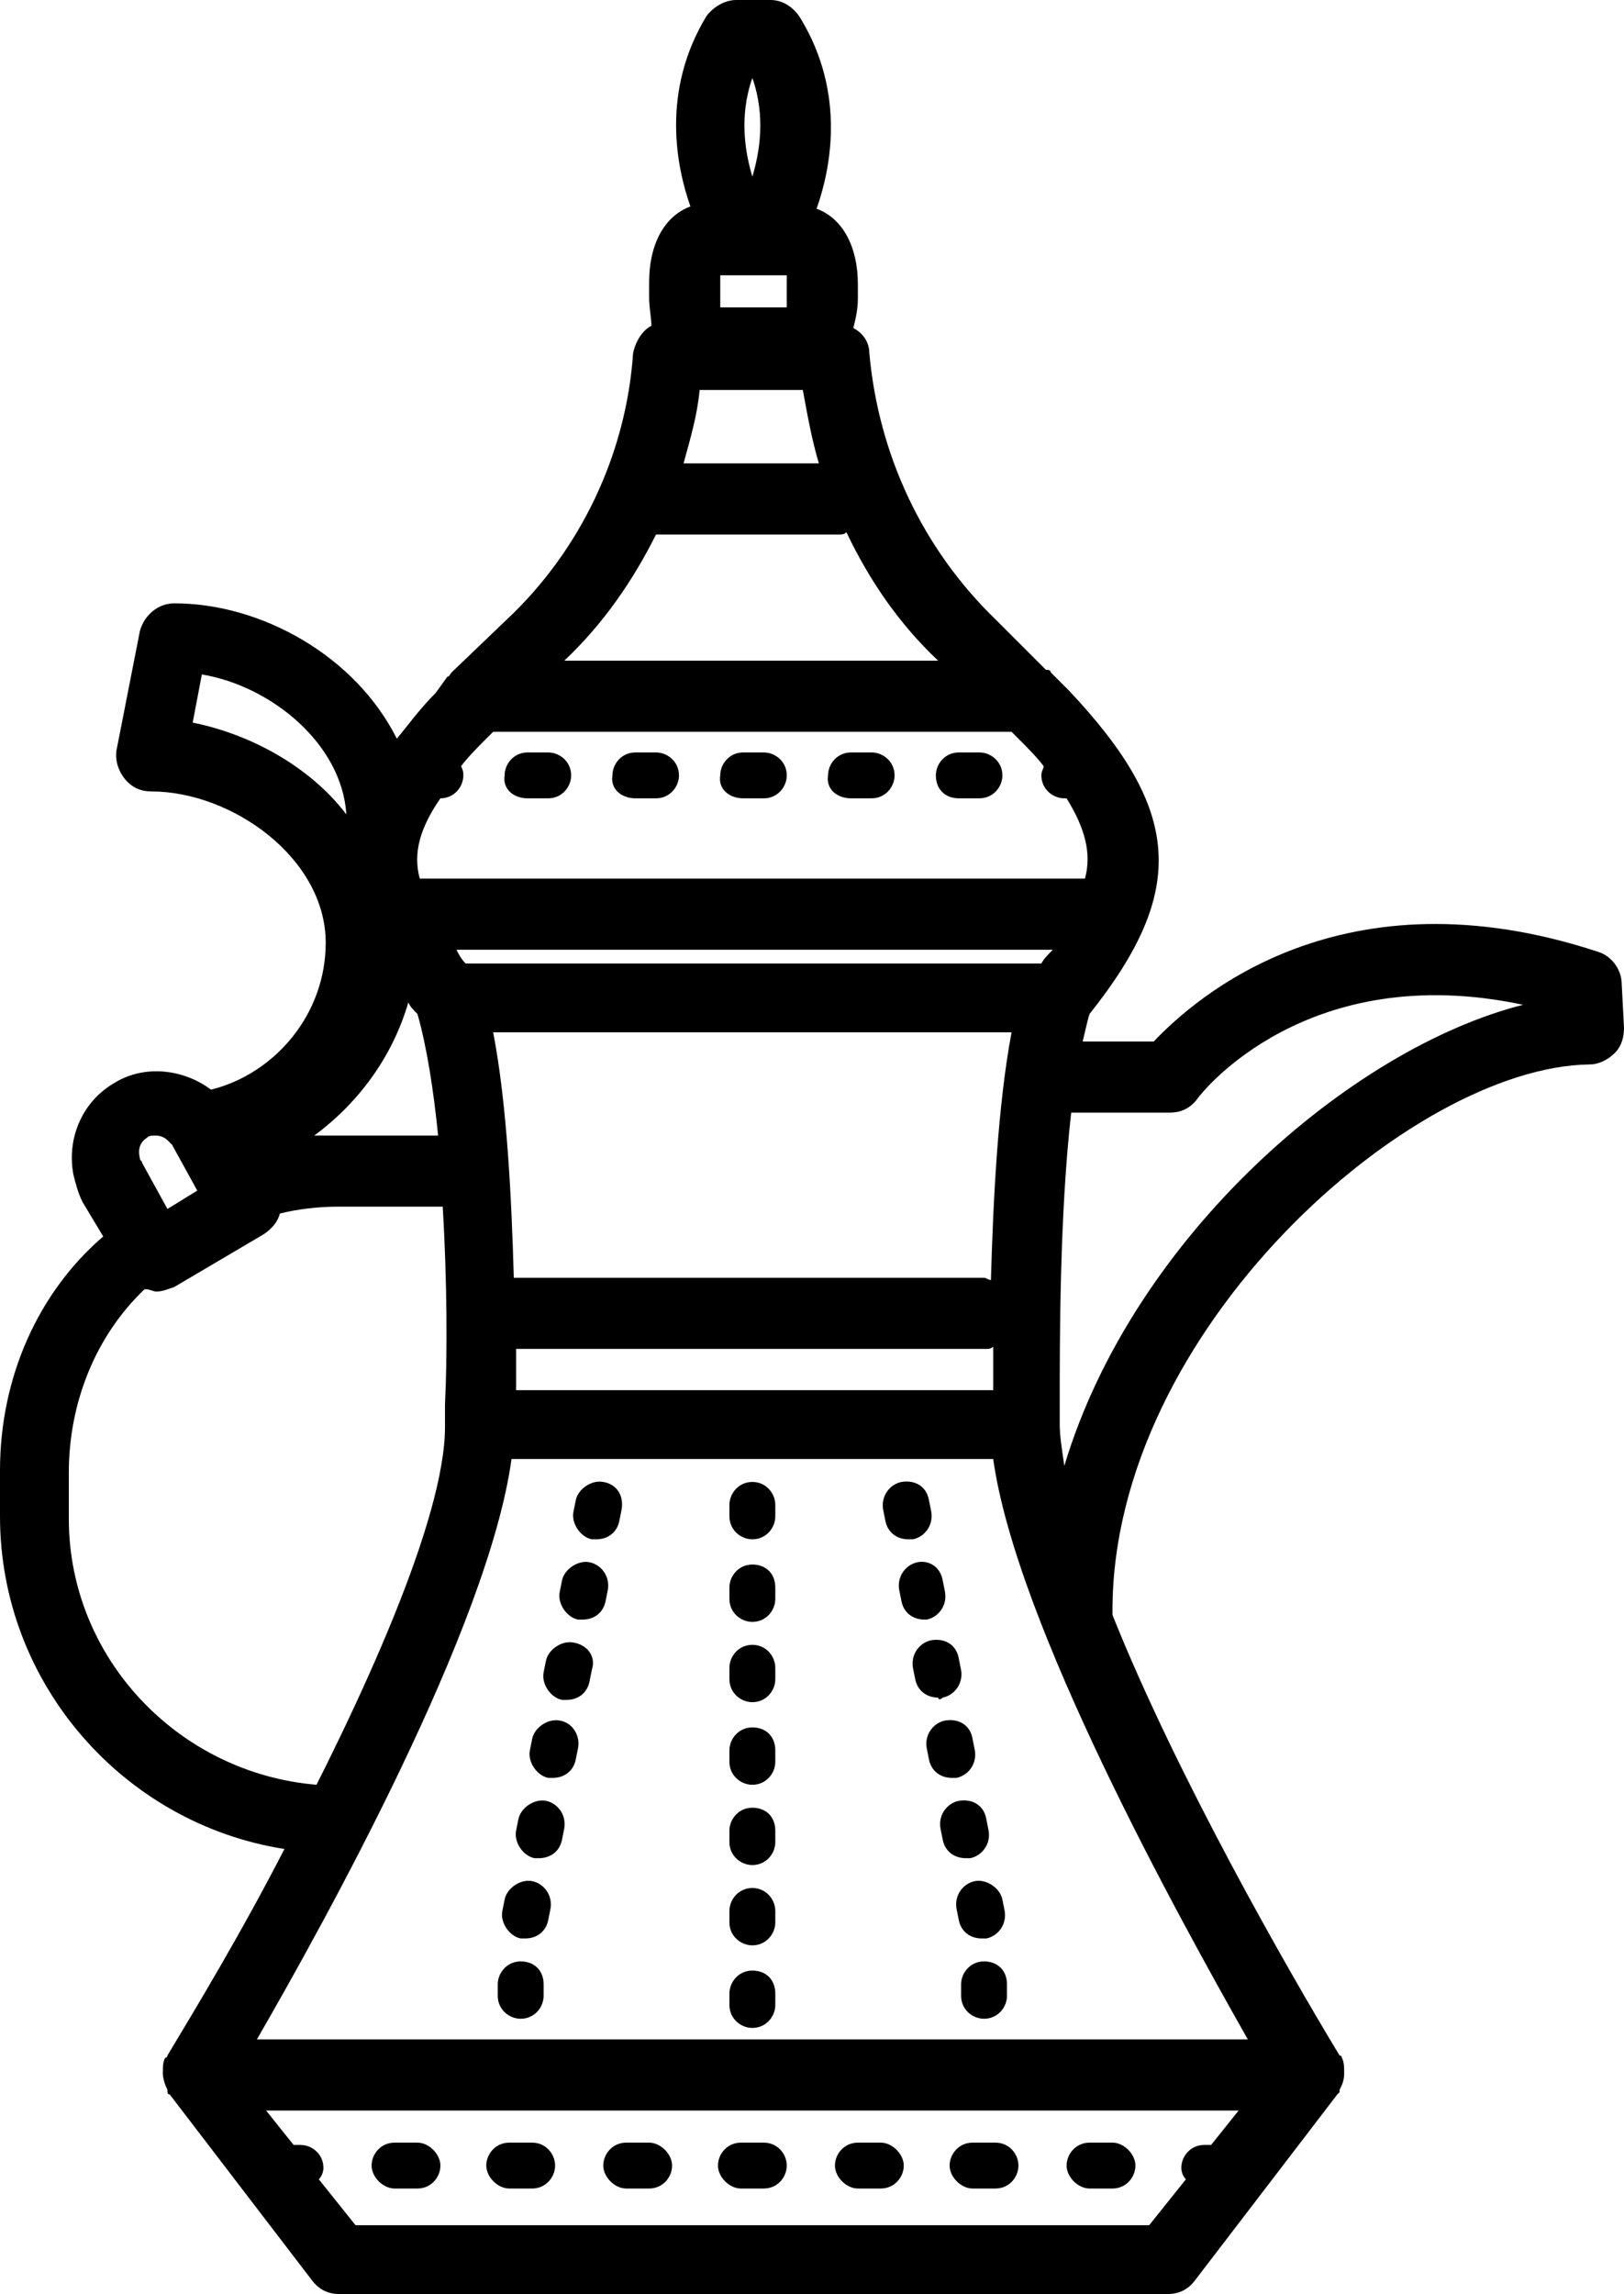 <svg xmlns="http://www.w3.org/2000/svg" xmlns:xlink="http://www.w3.org/1999/xlink" version="1.1" x="0px" y="0px" viewBox="0 0 70.8 100" style="enable-background:new 0 0 70.8 100;" xml:space="preserve"><g><path d="M70.7,42.9c0-0.6-0.4-1.2-1-1.4c-11.2-3.7-17.6,2-19.4,3.9h-3.1c0.1-0.4,0.2-0.9,0.3-1.2c4.3-5.4,4-8.9-0.9-14.1l-0.8-0.8   c0-0.1-0.1-0.1-0.2-0.1L43.4,27c-3.2-3.1-5.1-7.2-5.5-11.6c0-0.5-0.3-0.9-0.7-1.1c0.1-0.4,0.2-0.8,0.2-1.3v-0.6   c0-1.7-0.7-2.9-1.8-3.3c0.6-1.7,1.3-5-0.7-8.3C34.6,0.3,34.1,0,33.6,0h-1.5c-0.5,0-1,0.3-1.3,0.7c-2,3.3-1.3,6.6-0.7,8.3   c-1.1,0.4-1.8,1.6-1.8,3.3V13c0,0.4,0.1,0.9,0.1,1.2c-0.4,0.2-0.7,0.7-0.8,1.2c-0.3,4.4-2.3,8.6-5.5,11.6l-2.4,2.3   c-0.1,0.1-0.1,0.2-0.2,0.2L19,30.2c-0.7,0.7-1.2,1.4-1.7,2c-1.8-3.6-5.9-5.9-9.7-5.9c-0.7,0-1.3,0.5-1.5,1.2l-1,5.1   c-0.1,0.4,0,0.9,0.3,1.3c0.3,0.4,0.7,0.6,1.2,0.6c3.5,0,7.6,2.9,7.6,6.6c0,3.1-2.2,5.7-5,6.4c-1.2-0.9-2.9-1.1-4.2-0.3   c-1.4,0.8-2.1,2.4-1.8,4c0.1,0.4,0.2,0.8,0.4,1.2l0.9,1.5C1.7,56.3,0,60,0,64.1v2c0,7.3,5.4,13.4,12.4,14.5c-1.9,3.7-3.9,7-5.1,9   c0,0,0,0,0,0c0,0,0,0.1-0.1,0.1c-0.1,0.2-0.1,0.4-0.1,0.6c0,0,0,0.1,0,0.1c0,0.2,0.1,0.5,0.2,0.7c0,0,0,0,0,0.1c0,0,0,0,0,0   c0,0,0,0.1,0.1,0.1l6.2,8.1c0.3,0.4,0.7,0.6,1.2,0.6h36.1c0.5,0,0.9-0.2,1.2-0.6l6.2-8.1c0,0,0.1-0.1,0.1-0.1c0,0,0,0,0,0   c0,0,0,0,0-0.1c0.1-0.2,0.2-0.4,0.2-0.7c0,0,0-0.1,0-0.1c0-0.2,0-0.4-0.1-0.6c0,0,0-0.1-0.1-0.1c0,0,0,0,0,0   c-2.3-3.8-7.1-12.2-9.9-19.2c0-0.1,0-0.1,0-0.2c0-12.2,13-23.7,20.8-23.8c0.4,0,0.8-0.2,1.1-0.5c0.3-0.3,0.4-0.7,0.4-1.1L70.7,42.9   z M22.5,60.6c0-0.5,0-1.2,0-1.8h20.5c0.1,0,0.2,0,0.3-0.1c0,0.7,0,1.3,0,1.9H22.5z M19.2,34.8c0.6,0,1-0.5,1-1c0-0.1,0-0.2-0.1-0.4   c0.3-0.4,0.7-0.8,1.1-1.2l0.3-0.3h22.6l0.3,0.3c0.4,0.4,0.8,0.8,1.1,1.2c0,0.1-0.1,0.2-0.1,0.4c0,0.6,0.5,1,1,1h0.1   c0.8,1.3,1.1,2.4,0.8,3.5H18.3C18,37.2,18.3,36.1,19.2,34.8L19.2,34.8z M43.2,55.8c-0.1,0-0.2-0.1-0.3-0.1H22.4   c-0.1-3.5-0.3-7.6-0.9-10.7h22.6C43.5,48.2,43.3,52.3,43.2,55.8z M45.4,42H20.3c-0.2-0.2-0.3-0.4-0.4-0.6h26   C45.7,41.6,45.5,41.8,45.4,42z M31.4,12.4c0-0.1,0-0.3,0-0.4h2.9c0,0.1,0,0.2,0,0.4V13c0,0.1,0,0.3,0,0.4h-2.9c0-0.1,0-0.2,0-0.4   V12.4z M35,17c0.2,1.1,0.4,2.2,0.7,3.2h-5.9c0.3-1.1,0.6-2.1,0.7-3.2H35z M32.8,3.4c0.6,1.7,0.3,3.3,0,4.3   C32.5,6.7,32.2,5.1,32.8,3.4z M28.6,23.3C28.6,23.3,28.6,23.3,28.6,23.3l8,0c0.1,0,0.2,0,0.3-0.1c1,2.1,2.3,4,4,5.6H24.6   C26.3,27.2,27.6,25.3,28.6,23.3z M8.4,31.5l0.4-2.1c3,0.5,6.1,3,6.3,6.1C13.5,33.4,10.9,32,8.4,31.5z M17.8,43.7   c0.1,0.2,0.2,0.3,0.4,0.5c0.4,1.4,0.7,3.3,0.9,5.3h-4.4c-0.3,0-0.7,0-1,0C15.6,48.1,17.1,46.1,17.8,43.7z M6.4,49.6   c0.1-0.1,0.2-0.1,0.4-0.1c0.2,0,0.4,0.1,0.5,0.2h0c0.1,0.1,0.1,0.1,0.2,0.2l1.1,2l-1.3,0.8l-1.1-2c0-0.1-0.1-0.1-0.1-0.2   C6,50.1,6.1,49.8,6.4,49.6z M3,66.2v-2c0-3.1,1.2-6,3.3-8c0,0,0,0,0.1,0c0.1,0,0.3,0.1,0.4,0.1c0.3,0,0.5-0.1,0.8-0.2l3.9-2.3   c0.3-0.2,0.6-0.5,0.7-0.9c0.8-0.2,1.7-0.3,2.5-0.3h4.6c0.2,3.3,0.2,6.6,0.1,8.6l0,1c0,4-3.6,11.9-7.1,18.5c0.5-0.9,1-1.9,1.5-2.9   C7.8,77.3,3,72.3,3,66.2z M50.1,97H15.5l-1.6-2c0.1-0.1,0.2-0.3,0.2-0.5c0-0.6-0.5-1-1-1h-0.3l-1.2-1.5H54l-1.2,1.5h-0.3   c-0.6,0-1,0.5-1,1c0,0.2,0.1,0.4,0.2,0.5L50.1,97z M11.2,88.9c3-5.2,10.1-18,11.1-25.3h21c1,7.2,8.1,20,11.1,25.3H11.2z M46.4,63.9   c-0.1-0.7-0.2-1.3-0.2-1.8l0-1c0-2.8,0-8.2,0.5-12.6H51c0.5,0,0.9-0.2,1.2-0.6c0.2-0.3,4.8-6.1,14.2-4.1   C58.9,45.7,49.4,53.9,46.4,63.9z"></path><path d="M23,34.8h0.9c0.6,0,1-0.5,1-1c0-0.6-0.5-1-1-1H23c-0.6,0-1,0.5-1,1C21.9,34.4,22.4,34.8,23,34.8z"></path><path d="M41.8,34.8h0.9c0.6,0,1-0.5,1-1c0-0.6-0.5-1-1-1h-0.9c-0.6,0-1,0.5-1,1C40.8,34.4,41.2,34.8,41.8,34.8z"></path><path d="M27.7,34.8h0.9c0.6,0,1-0.5,1-1c0-0.6-0.5-1-1-1h-0.9c-0.6,0-1,0.5-1,1C26.6,34.4,27.1,34.8,27.7,34.8z"></path><path d="M37.1,34.8H38c0.6,0,1-0.5,1-1c0-0.6-0.5-1-1-1h-0.9c-0.6,0-1,0.5-1,1C36,34.4,36.5,34.8,37.1,34.8z"></path><path d="M32.4,34.8h0.9c0.6,0,1-0.5,1-1c0-0.6-0.5-1-1-1h-0.9c-0.6,0-1,0.5-1,1C31.3,34.4,31.8,34.8,32.4,34.8z"></path><path d="M33.3,93.4h-1c-0.6,0-1,0.5-1,1s0.5,1,1,1h1c0.6,0,1-0.5,1-1S33.9,93.4,33.3,93.4z"></path><path d="M23.2,93.4h-1c-0.6,0-1,0.5-1,1s0.5,1,1,1h1c0.6,0,1-0.5,1-1S23.8,93.4,23.2,93.4z"></path><path d="M28.3,93.4h-1c-0.6,0-1,0.5-1,1s0.5,1,1,1h1c0.6,0,1-0.5,1-1S28.8,93.4,28.3,93.4z"></path><path d="M18.2,93.4h-1c-0.6,0-1,0.5-1,1s0.5,1,1,1h1c0.6,0,1-0.5,1-1S18.7,93.4,18.2,93.4z"></path><path d="M38.4,93.4h-1c-0.6,0-1,0.5-1,1s0.5,1,1,1h1c0.6,0,1-0.5,1-1S38.9,93.4,38.4,93.4z"></path><path d="M48.5,93.4h-1c-0.6,0-1,0.5-1,1s0.5,1,1,1h1c0.6,0,1-0.5,1-1S49,93.4,48.5,93.4z"></path><path d="M43.4,93.4h-1c-0.6,0-1,0.5-1,1s0.5,1,1,1h1c0.6,0,1-0.5,1-1S44,93.4,43.4,93.4z"></path><path d="M24.4,75c-0.5-0.1-1.1,0.3-1.2,0.8l-0.1,0.5c-0.1,0.5,0.3,1.1,0.8,1.2c0.1,0,0.1,0,0.2,0c0.5,0,0.9-0.3,1-0.8l0.1-0.5   C25.3,75.7,25,75.1,24.4,75z"></path><path d="M23.8,78.5c-0.5-0.1-1.1,0.3-1.2,0.8l-0.1,0.5c-0.1,0.5,0.3,1.1,0.8,1.2c0.1,0,0.1,0,0.2,0c0.5,0,0.9-0.3,1-0.8l0.1-0.5   C24.7,79.1,24.3,78.6,23.8,78.5z"></path><path d="M25,71.6c-0.5-0.1-1.1,0.3-1.2,0.8l-0.1,0.5c-0.1,0.5,0.3,1.1,0.8,1.2c0.1,0,0.1,0,0.2,0c0.5,0,0.9-0.3,1-0.8l0.1-0.5   C26,72.2,25.6,71.7,25,71.6z"></path><path d="M26.3,64.6c-0.5-0.1-1.1,0.3-1.2,0.8l-0.1,0.5c-0.1,0.5,0.3,1.1,0.8,1.2c0.1,0,0.1,0,0.2,0c0.5,0,0.9-0.3,1-0.8l0.1-0.5   C27.2,65.2,26.9,64.7,26.3,64.6z"></path><path d="M25.7,68.1c-0.5-0.1-1.1,0.3-1.2,0.8l-0.1,0.5c-0.1,0.5,0.3,1.1,0.8,1.2c0.1,0,0.1,0,0.2,0c0.5,0,0.9-0.3,1-0.8l0.1-0.5   C26.6,68.7,26.2,68.2,25.7,68.1z"></path><path d="M22.7,85.5c-0.6,0-1,0.5-1,1V87c0,0.6,0.5,1,1,1c0.6,0,1-0.5,1-1v-0.5C23.7,85.9,23.3,85.5,22.7,85.5z"></path><path d="M23.2,82c-0.5-0.1-1.1,0.3-1.2,0.8l-0.1,0.5c-0.1,0.5,0.3,1.1,0.8,1.2c0.1,0,0.1,0,0.2,0c0.5,0,0.9-0.3,1-0.8l0.1-0.5   C24.1,82.6,23.7,82.1,23.2,82z"></path><path d="M41.1,74c0.5-0.1,0.9-0.6,0.8-1.2l-0.1-0.5c-0.1-0.6-0.6-0.9-1.2-0.8c-0.5,0.1-0.9,0.6-0.8,1.2l0.1,0.5   c0.1,0.5,0.5,0.8,1,0.8C40.9,74.1,41,74.1,41.1,74z"></path><path d="M40.4,70.6c0.5-0.1,0.9-0.6,0.8-1.2l-0.1-0.5C41,68.3,40.5,68,40,68.1c-0.5,0.1-0.9,0.6-0.8,1.2l0.1,0.5   c0.1,0.5,0.5,0.8,1,0.8C40.3,70.6,40.4,70.6,40.4,70.6z"></path><path d="M42.5,82c-0.5,0.1-0.9,0.6-0.8,1.2l0.1,0.5c0.1,0.5,0.5,0.8,1,0.8c0.1,0,0.1,0,0.2,0c0.5-0.1,0.9-0.6,0.8-1.2l-0.1-0.5   C43.6,82.3,43,81.9,42.5,82z"></path><path d="M42.3,81c0.5-0.1,0.9-0.6,0.8-1.2L43,79.3c-0.1-0.6-0.6-0.9-1.2-0.8c-0.5,0.1-0.9,0.6-0.8,1.2l0.1,0.5   c0.1,0.5,0.5,0.8,1,0.8C42.2,81,42.3,81,42.3,81z"></path><path d="M41.7,77.5c0.5-0.1,0.9-0.6,0.8-1.2l-0.1-0.5c-0.1-0.6-0.6-0.9-1.2-0.8c-0.5,0.1-0.9,0.6-0.8,1.2l0.1,0.5   c0.1,0.5,0.5,0.8,1,0.8C41.6,77.5,41.6,77.5,41.7,77.5z"></path><path d="M39.8,67.1c0.5-0.1,0.9-0.6,0.8-1.2l-0.1-0.5c-0.1-0.6-0.6-0.9-1.2-0.8c-0.5,0.1-0.9,0.6-0.8,1.2l0.1,0.5   c0.1,0.5,0.5,0.8,1,0.8C39.7,67.1,39.7,67.1,39.8,67.1z"></path><path d="M42.9,85.5c-0.6,0-1,0.5-1,1V87c0,0.6,0.5,1,1,1c0.6,0,1-0.5,1-1v-0.5C43.9,85.9,43.5,85.5,42.9,85.5z"></path><path d="M32.8,78.8c-0.6,0-1,0.5-1,1v0.5c0,0.6,0.5,1,1,1c0.6,0,1-0.5,1-1v-0.5C33.8,79.2,33.4,78.8,32.8,78.8z"></path><path d="M32.8,75.3c-0.6,0-1,0.5-1,1v0.5c0,0.6,0.5,1,1,1c0.6,0,1-0.5,1-1v-0.5C33.8,75.7,33.4,75.3,32.8,75.3z"></path><path d="M32.8,82.3c-0.6,0-1,0.5-1,1v0.5c0,0.6,0.5,1,1,1c0.6,0,1-0.5,1-1v-0.5C33.8,82.8,33.4,82.3,32.8,82.3z"></path><path d="M32.8,68.2c-0.6,0-1,0.5-1,1v0.5c0,0.6,0.5,1,1,1c0.6,0,1-0.5,1-1v-0.5C33.8,68.6,33.4,68.2,32.8,68.2z"></path><path d="M32.8,64.6c-0.6,0-1,0.5-1,1v0.5c0,0.6,0.5,1,1,1c0.6,0,1-0.5,1-1v-0.5C33.8,65.1,33.4,64.6,32.8,64.6z"></path><path d="M32.8,71.7c-0.6,0-1,0.5-1,1v0.5c0,0.6,0.5,1,1,1c0.6,0,1-0.5,1-1v-0.5C33.8,72.2,33.4,71.7,32.8,71.7z"></path><path d="M32.8,85.9c-0.6,0-1,0.5-1,1v0.5c0,0.6,0.5,1,1,1c0.6,0,1-0.5,1-1v-0.5C33.8,86.3,33.4,85.9,32.8,85.9z"></path></g></svg>